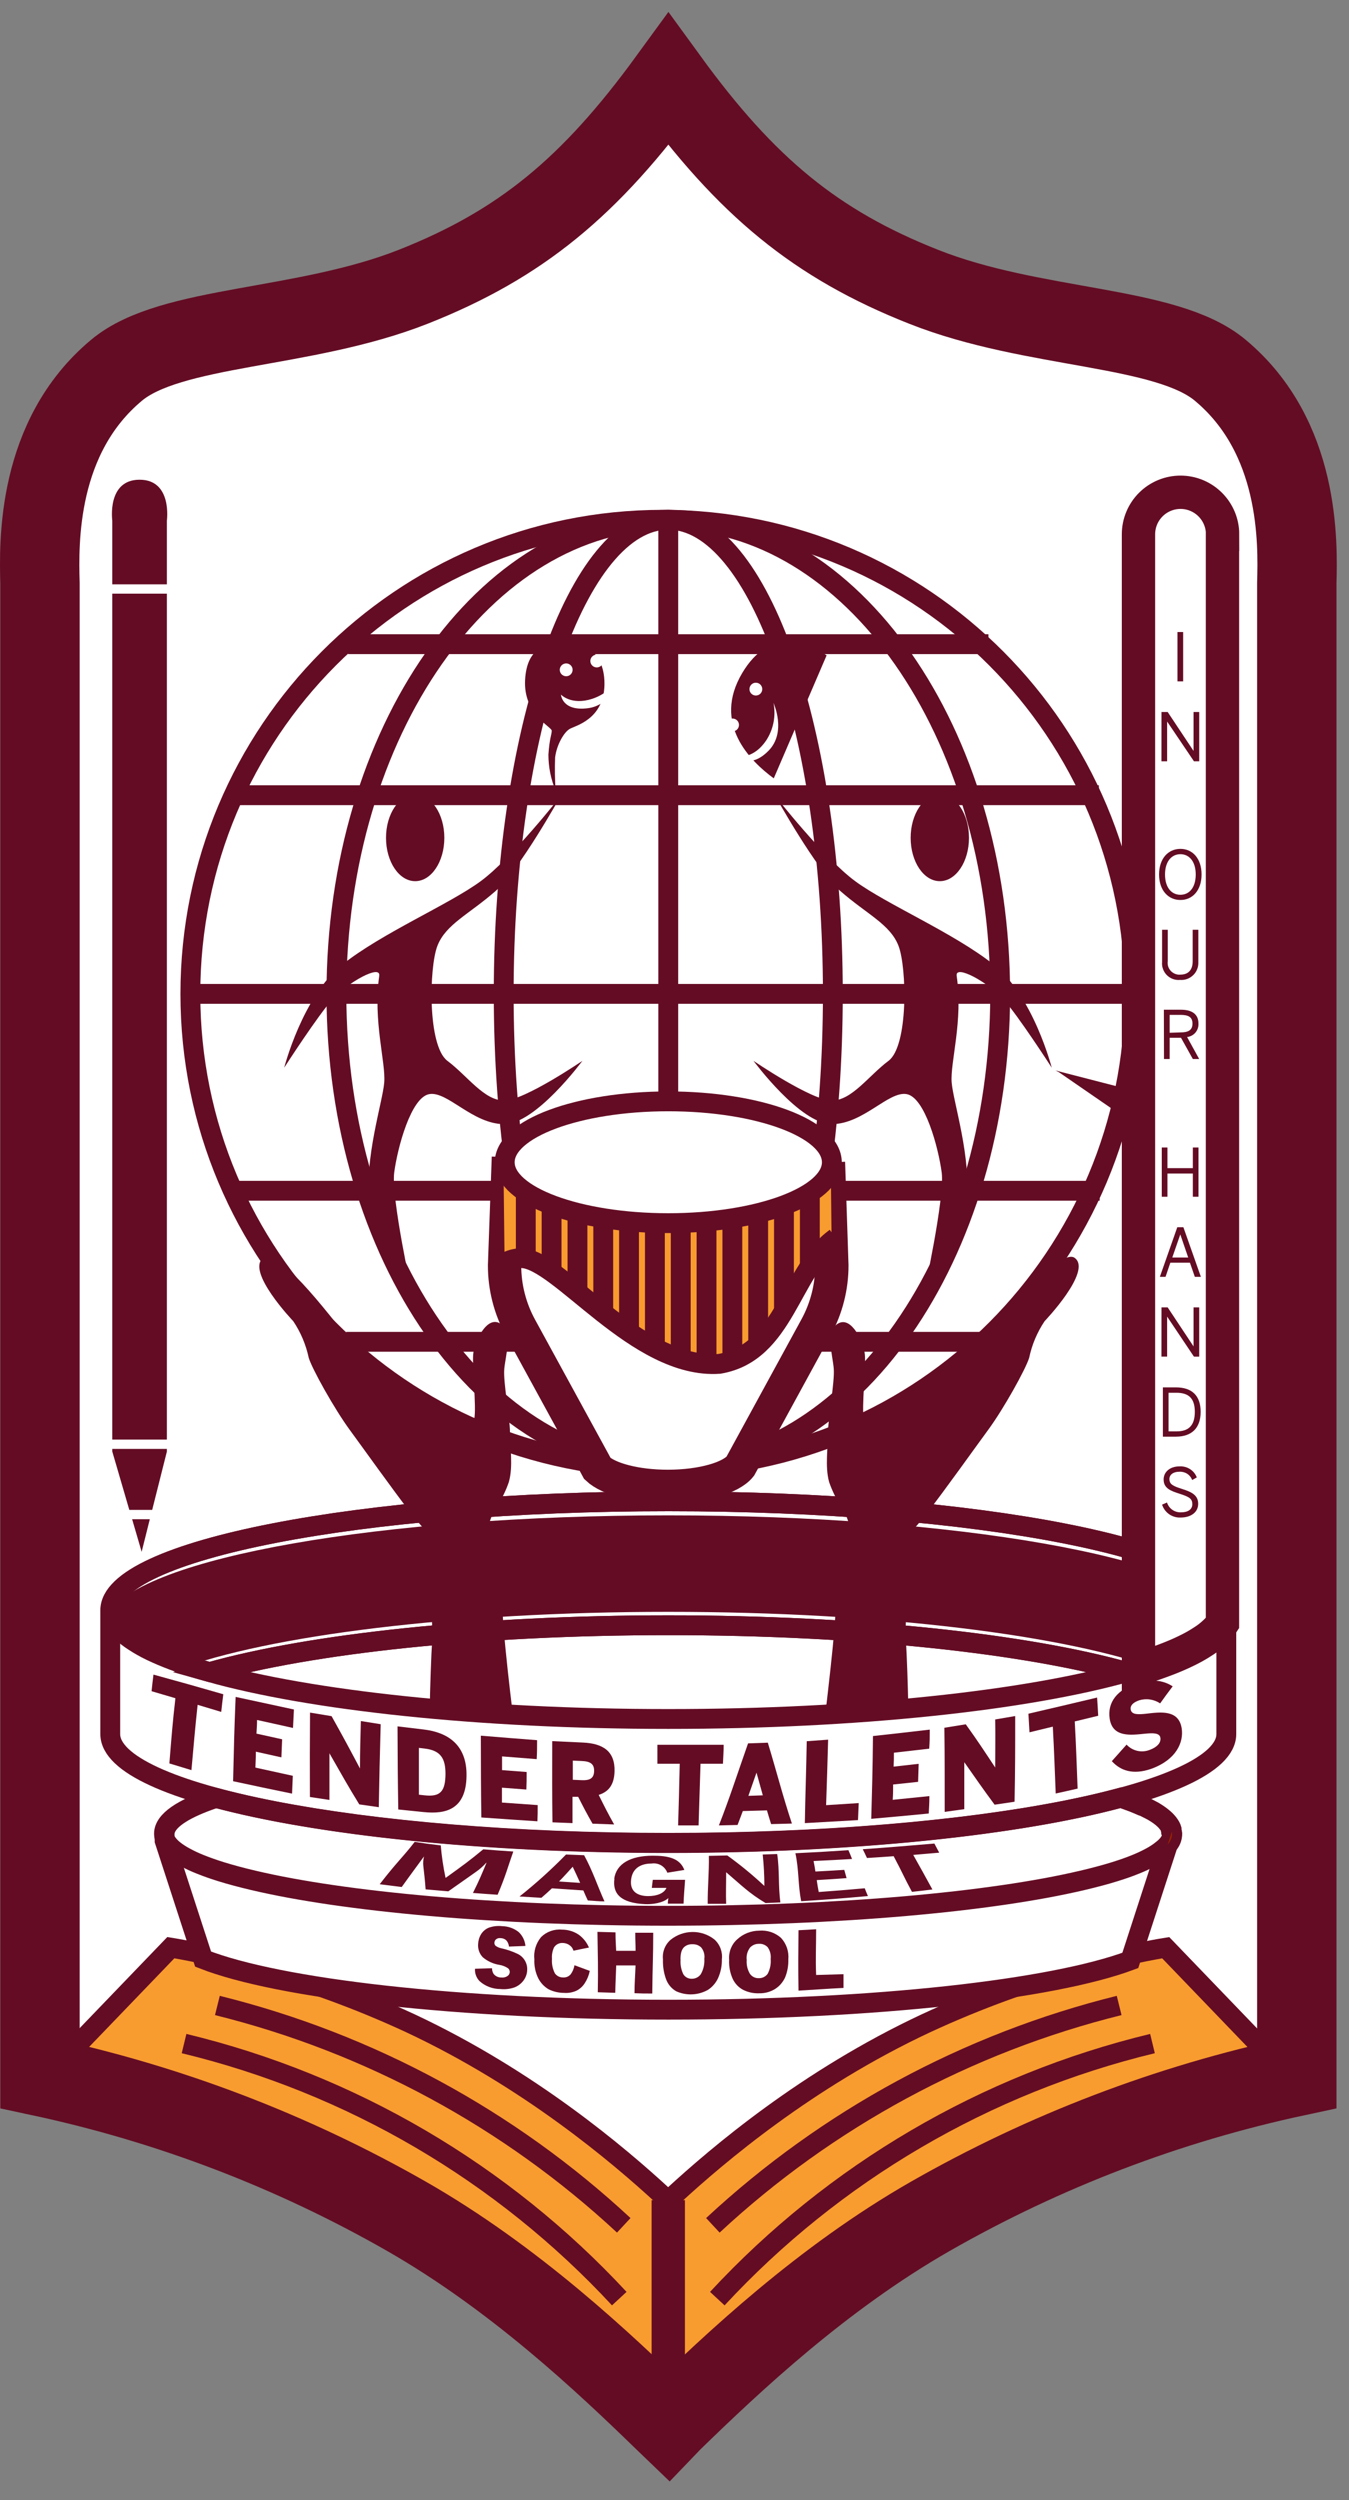 <svg width="34" height="63" viewBox="0 0 34 63" fill="none" xmlns="http://www.w3.org/2000/svg">
<rect x="0" y="0" width="34" height="63" fill="#808080" stroke="none"/>
<path d="M17.184 61.9C18.73 60.397 21.015 58.24 23.788 56.653C26.709 54.984 29.87 53.777 33.16 53.074V14.892C33.189 13.836 33.245 11.142 31.2 9.438C29.809 8.276 26.429 8.421 23.617 7.306C20.858 6.217 19.08 4.745 17.084 2C15.083 4.745 13.309 6.217 10.551 7.306C7.739 8.414 4.359 8.278 2.968 9.438C0.922 11.142 0.979 13.836 1.008 14.892V53.074C4.298 53.777 7.46 54.984 10.381 56.653C13.154 58.24 15.438 60.397 16.984 61.9L17.088 62L17.184 61.9Z" fill="white"/>
<path d="M16.843 36.992C21.463 36.992 25.208 31.643 25.208 25.044C25.208 18.446 21.463 13.097 16.843 13.097C12.223 13.097 8.479 18.446 8.479 25.044C8.479 31.643 12.223 36.992 16.843 36.992Z" stroke="#640C24" stroke-width="0.5" stroke-miterlimit="10"/>
<path d="M16.699 36.992C23.271 36.992 28.599 31.643 28.599 25.044C28.599 18.446 23.271 13.097 16.699 13.097C10.126 13.097 4.798 18.446 4.798 25.044C4.798 31.643 10.126 36.992 16.699 36.992Z" stroke="#640C24" stroke-width="0.5" stroke-miterlimit="10"/>
<path d="M16.843 36.992C19.134 36.992 20.991 31.643 20.991 25.044C20.991 18.446 19.134 13.097 16.843 13.097C14.552 13.097 12.695 18.446 12.695 25.044C12.695 31.643 14.552 36.992 16.843 36.992Z" stroke="#640C24" stroke-width="0.5" stroke-miterlimit="10"/>
<path d="M4.896 25.044H8.479H12.697H16.844H20.992H25.208H28.791" stroke="#640C24" stroke-width="0.5" stroke-miterlimit="10"/>
<path d="M16.843 36.992V13.095" stroke="#640C24" stroke-width="0.5" stroke-miterlimit="10"/>
<path d="M5.993 20.038H9.247H13.077H16.843H20.609H24.441H27.695" stroke="#640C24" stroke-width="0.5" stroke-miterlimit="10"/>
<path d="M8.774 16.232H11.194H14.042H16.843H19.644H22.491H24.912" stroke="#640C24" stroke-width="0.5" stroke-miterlimit="10"/>
<path d="M5.971 30.005H9.232H13.07H16.843H20.618H24.456H27.715" stroke="#640C24" stroke-width="0.5" stroke-miterlimit="10"/>
<path d="M8.725 33.811H11.161H14.025H16.843H19.66H22.526H24.962" stroke="#640C24" stroke-width="0.5" stroke-miterlimit="10"/>
<path d="M3.33 38.281H3.776L3.57 39.103L3.33 38.281Z" fill="#640C24"/>
<path d="M4.206 14.959H2.83V36.275H4.206V14.959Z" fill="#640C24"/>
<path d="M2.83 36.51H4.206V36.576L3.836 38.046H3.259L2.83 36.576V36.51Z" fill="#640C24"/>
<path d="M4.206 13.121V14.724H2.83V13.121C2.83 13.121 2.687 12.088 3.518 12.088C4.349 12.088 4.206 13.121 4.206 13.121Z" fill="#640C24"/>
<path d="M20.88 29.288L20.966 31.888C20.966 32.433 20.829 32.968 20.568 33.446L18.725 36.823L18.657 36.947C18.424 37.241 17.693 37.454 16.832 37.454C16.026 37.454 15.335 37.268 15.057 37.005L14.927 36.766L13.116 33.452C12.854 32.972 12.717 32.435 12.717 31.888L12.814 29.158" fill="white"/>
<path d="M20.88 29.288L20.966 31.888C20.966 32.433 20.829 32.968 20.568 33.446L18.725 36.823L18.657 36.947C18.424 37.241 17.693 37.454 16.832 37.454C16.026 37.454 15.335 37.268 15.057 37.005L14.927 36.766L13.116 33.452C12.854 32.972 12.717 32.435 12.717 31.888L12.814 29.158" stroke="#640C24" stroke-width="0.84" stroke-miterlimit="10"/>
<path d="M12.717 31.76C12.838 31.685 12.977 31.644 13.12 31.64C14.047 31.615 15.999 34.517 18.052 34.367C19.76 34.243 19.837 32.192 20.96 31.348L20.94 29.464C20.94 29.464 20.143 30.962 16.837 30.821C13.532 30.681 12.69 29.401 12.69 29.401L12.717 31.76Z" fill="#F99C2F"/>
<path d="M13.252 31.652V30.039" stroke="#640C24" stroke-width="0.5" stroke-miterlimit="10"/>
<path d="M13.902 32.003V30.361" stroke="#640C24" stroke-width="0.5" stroke-miterlimit="10"/>
<path d="M14.554 32.531V30.562" stroke="#640C24" stroke-width="0.5" stroke-miterlimit="10"/>
<path d="M15.204 33.078V30.696" stroke="#640C24" stroke-width="0.5" stroke-miterlimit="10"/>
<path d="M15.854 33.575V30.777" stroke="#640C24" stroke-width="0.5" stroke-miterlimit="10"/>
<path d="M16.506 33.978V30.816" stroke="#640C24" stroke-width="0.5" stroke-miterlimit="10"/>
<path d="M17.157 34.253V30.817" stroke="#640C24" stroke-width="0.5" stroke-miterlimit="10"/>
<path d="M17.807 34.371V30.778" stroke="#640C24" stroke-width="0.5" stroke-miterlimit="10"/>
<path d="M12.717 31.821C12.841 31.748 12.982 31.708 13.126 31.703C14.066 31.68 16.046 34.514 18.127 34.367C19.79 34.086 19.92 32.015 21.059 31.191" stroke="#640C24" stroke-width="0.5" stroke-miterlimit="10"/>
<path d="M18.458 34.294V30.7" stroke="#640C24" stroke-width="0.5" stroke-miterlimit="10"/>
<path d="M19.109 33.931V30.568" stroke="#640C24" stroke-width="0.5" stroke-miterlimit="10"/>
<path d="M19.759 33.08V30.371" stroke="#640C24" stroke-width="0.5" stroke-miterlimit="10"/>
<path d="M20.411 31.953V30.055" stroke="#640C24" stroke-width="0.5" stroke-miterlimit="10"/>
<path d="M16.843 30.821C19.12 30.821 20.966 30.134 20.966 29.287C20.966 28.439 19.12 27.752 16.843 27.752C14.567 27.752 12.721 28.439 12.721 29.287C12.721 30.134 14.567 30.821 16.843 30.821Z" fill="white" stroke="#640C24" stroke-width="0.5" stroke-miterlimit="10"/>
<path d="M16.805 61.846H16.853Z" fill="#FF9F3B"/>
<path d="M16.805 61.846H16.853" stroke="#640C24" stroke-width="0.84" stroke-miterlimit="10"/>
<path d="M9.247 55.256C9.258 55.256 16.195 60.548 16.746 61.105C17.395 61.105 21.193 57.1 24.041 55.506C27.021 53.843 32.289 52.102 32.289 52.102L29.38 49.078C29.38 49.078 28.569 49.206 27.408 49.507C26.011 49.881 24.649 50.375 23.337 50.983C20.333 52.388 18.079 54.312 16.983 55.32L16.84 55.446L16.697 55.32C15.602 54.312 13.342 52.388 10.345 50.983C9.035 50.375 7.675 49.881 6.28 49.506C5.119 49.206 4.306 49.077 4.306 49.077L1.397 52.101L9.247 55.256Z" fill="#F99C2F" stroke="#640C24" stroke-width="0.5" stroke-miterlimit="10"/>
<path d="M5.479 50.534C9.308 51.483 12.832 53.389 15.721 56.074" stroke="#640C24" stroke-width="0.5" stroke-miterlimit="10"/>
<path d="M4.639 51.494C8.848 52.51 12.664 54.745 15.608 57.921" stroke="#640C24" stroke-width="0.5" stroke-miterlimit="10"/>
<path d="M28.207 50.534C24.379 51.483 20.856 53.389 17.967 56.074" stroke="#640C24" stroke-width="0.5" stroke-miterlimit="10"/>
<path d="M29.047 51.494C24.838 52.51 21.022 54.745 18.079 57.921" stroke="#640C24" stroke-width="0.5" stroke-miterlimit="10"/>
<path d="M16.843 61.391V55.44" stroke="#640C24" stroke-width="0.84" stroke-miterlimit="10"/>
<path d="M10.464 22.204C10.87 22.204 11.199 21.715 11.199 21.112C11.199 20.509 10.87 20.021 10.464 20.021C10.058 20.021 9.729 20.509 9.729 21.112C9.729 21.715 10.058 22.204 10.464 22.204Z" fill="#640C24"/>
<path d="M7.163 26.904C7.163 26.904 7.625 25.1 8.632 24.302C9.639 23.504 11.318 22.791 12.116 22.204C12.914 21.616 14.13 20.058 14.13 20.058C14.13 20.058 13.09 21.928 12.493 22.45C11.823 23.038 11.235 23.289 11.024 23.834C10.814 24.379 10.773 26.353 11.276 26.731C11.78 27.108 12.2 27.732 12.707 27.732C13.213 27.732 14.679 26.731 14.679 26.731C14.679 26.731 13.503 28.326 12.707 28.326C11.91 28.326 11.276 27.486 10.817 27.57C10.358 27.655 10.02 28.913 9.936 29.543C9.852 30.172 10.398 32.649 10.398 32.649C10.398 32.649 9.433 31.515 9.307 30.341C9.181 29.166 9.643 27.78 9.684 27.277C9.726 26.774 9.398 25.724 9.558 24.591C9.603 24.288 8.76 24.758 8.383 25.177C8.005 25.596 7.163 26.904 7.163 26.904Z" fill="#640C24"/>
<path d="M14.004 19.924C13.884 19.635 13.822 19.326 13.822 19.014C13.851 18.593 13.906 18.51 13.906 18.412C13.906 18.313 13.191 18.007 13.234 17.139C13.277 16.27 13.822 16.16 14.41 16.202C14.998 16.243 15.244 16.72 15.235 17.25C15.221 18.133 14.494 18.286 14.354 18.37C14.214 18.455 14.032 18.762 13.991 19.085C13.98 19.365 13.985 19.645 14.004 19.924V19.924Z" fill="#640C24"/>
<path d="M23.687 22.204C24.093 22.204 24.422 21.715 24.422 21.112C24.422 20.509 24.093 20.021 23.687 20.021C23.281 20.021 22.952 20.509 22.952 21.112C22.952 21.715 23.281 22.204 23.687 22.204Z" fill="#640C24"/>
<path d="M26.508 26.904C26.508 26.904 26.046 25.1 25.039 24.302C24.032 23.504 22.352 22.791 21.554 22.204C20.756 21.616 19.541 20.058 19.541 20.058C19.541 20.058 20.58 21.928 21.177 22.45C21.848 23.038 22.436 23.289 22.646 23.834C22.856 24.379 22.898 26.353 22.394 26.731C21.89 27.108 21.47 27.732 20.964 27.732C20.457 27.732 18.991 26.731 18.991 26.731C18.991 26.731 20.167 28.326 20.964 28.326C21.76 28.326 22.394 27.486 22.853 27.57C23.312 27.655 23.65 28.913 23.734 29.543C23.819 30.172 23.272 32.649 23.272 32.649C23.272 32.649 24.238 31.515 24.364 30.341C24.489 29.166 24.027 27.78 23.986 27.277C23.945 26.774 24.279 25.724 24.112 24.591C24.067 24.288 24.91 24.758 25.288 25.177C25.665 25.596 26.508 26.904 26.508 26.904Z" fill="#640C24"/>
<path d="M20.834 16.514L19.502 19.613C18.917 19.184 17.944 18.241 18.708 16.957C19.393 15.808 20.317 16.17 20.834 16.514Z" fill="#640C24"/>
<path d="M26.6 26.974L29.13 27.626L28.948 28.018L26.6 26.974Z" fill="#640C24"/>
<path d="M28.469 28.244L26.625 26.974L28.735 27.904" fill="#640C24"/>
<path d="M29.538 46.165C29.538 46.16 29.538 46.156 29.538 46.152C29.536 46.14 29.533 46.128 29.529 46.116C29.529 46.108 29.529 46.1 29.529 46.092C29.524 46.075 29.517 46.058 29.509 46.042C29.502 46.026 29.493 46.01 29.483 45.996C29.476 45.983 29.467 45.97 29.457 45.959C29.45 45.947 29.441 45.936 29.432 45.926C29.423 45.915 29.414 45.904 29.404 45.894C29.389 45.877 29.372 45.861 29.353 45.844L29.331 45.824C29.274 45.775 29.214 45.73 29.15 45.69L29.076 45.644L28.978 45.593L28.881 45.544C28.851 45.528 28.818 45.514 28.784 45.5H28.772L28.668 45.455C28.601 45.425 28.525 45.398 28.453 45.372L28.389 45.348C28.181 45.274 27.945 45.205 27.687 45.133L27.561 45.102L27.436 45.071L27.267 45.029C27.125 44.998 26.989 44.966 26.838 44.936L26.502 44.869L26.238 44.82L25.827 44.75L25.487 44.697L25.276 44.666L25.049 44.633C24.776 44.594 24.491 44.558 24.199 44.526L23.77 44.478C23.609 44.46 23.446 44.445 23.28 44.428L22.811 44.385L22.268 44.341L21.992 44.321C21.548 44.288 21.091 44.26 20.622 44.237L20.453 44.228L20.256 44.219C19.574 44.188 18.87 44.166 18.143 44.154L17.544 44.147H16.846C9.837 44.147 4.149 45.073 4.149 46.215V46.383L5.119 49.366C7.03 50.114 11.555 50.64 16.848 50.64C22.052 50.64 26.527 50.13 28.488 49.399L29.432 46.492C29.446 46.477 29.458 46.46 29.469 46.442C29.517 46.376 29.544 46.297 29.545 46.215C29.543 46.198 29.541 46.181 29.538 46.165V46.165Z" fill="white" stroke="#640C24" stroke-width="0.5" stroke-miterlimit="10"/>
<path d="M16.843 37.83C9.077 37.83 2.779 39.059 2.779 40.574V43.696C2.779 45.209 9.072 46.436 16.843 46.436C24.614 46.436 30.908 45.209 30.908 43.696V40.574C30.908 39.059 24.611 37.83 16.843 37.83ZM16.843 43.315C12.053 43.315 7.821 42.848 5.282 42.134C7.821 41.419 12.053 40.953 16.843 40.953C21.634 40.953 25.864 41.42 28.405 42.134C25.864 42.848 21.635 43.315 16.843 43.315V43.315Z" fill="white" stroke="#640C24" stroke-width="0.5" stroke-miterlimit="10"/>
<path d="M4.421 42.792L3.82 42.615C3.838 42.44 3.848 42.356 3.868 42.197C4.576 42.391 4.928 42.49 5.628 42.692C5.606 42.863 5.596 42.954 5.576 43.137L4.981 42.958C4.914 43.584 4.884 43.946 4.825 44.604L4.269 44.435C4.322 43.769 4.35 43.408 4.421 42.792Z" fill="#640C24"/>
<path d="M5.939 42.759L7.408 43.076C7.398 43.258 7.394 43.352 7.385 43.541L6.479 43.34C6.479 43.475 6.47 43.546 6.464 43.684L7.111 43.827C7.104 44.009 7.099 44.101 7.092 44.282L6.449 44.139C6.449 44.301 6.441 44.381 6.437 44.54L7.38 44.747C7.371 44.93 7.368 45.022 7.361 45.196C6.772 45.075 6.474 45.012 5.875 44.883C5.894 44.046 5.906 43.546 5.939 42.759Z" fill="#640C24"/>
<path d="M7.814 43.154L8.357 43.244C8.643 43.755 8.794 44.035 9.073 44.563C9.073 44.084 9.085 43.832 9.095 43.367L9.595 43.447C9.572 44.279 9.56 44.772 9.547 45.538L9.055 45.467C8.759 44.986 8.609 44.713 8.303 44.179C8.303 44.663 8.303 44.912 8.303 45.355L7.811 45.281C7.808 44.475 7.808 43.975 7.814 43.154Z" fill="#640C24"/>
<path d="M10.019 43.501L10.678 43.58C11.276 43.65 11.774 43.958 11.758 44.757C11.744 45.587 11.248 45.72 10.677 45.661L10.038 45.595C10.025 44.833 10.022 44.339 10.019 43.501ZM10.704 45.239C11.105 45.283 11.223 45.132 11.228 44.703C11.228 44.311 11.11 44.108 10.701 44.06L10.558 44.043C10.558 44.523 10.558 44.771 10.558 45.223L10.704 45.239Z" fill="#640C24"/>
<path d="M12.119 43.736C12.691 43.783 12.977 43.806 13.537 43.849C13.537 44.038 13.537 44.135 13.527 44.327L12.654 44.258C12.654 44.401 12.654 44.465 12.654 44.604L13.273 44.651C13.273 44.83 13.273 44.92 13.266 45.093L12.651 45.046C12.651 45.199 12.651 45.275 12.651 45.421L13.552 45.485C13.552 45.656 13.552 45.737 13.545 45.893C12.982 45.856 12.7 45.837 12.132 45.797C12.121 45.066 12.121 44.58 12.119 43.736Z" fill="#640C24"/>
<path d="M13.918 43.873L14.69 43.909C15.198 43.932 15.503 44.127 15.489 44.636C15.479 44.969 15.345 45.148 15.089 45.228C15.247 45.545 15.324 45.698 15.479 45.973L14.934 45.953C14.79 45.701 14.718 45.564 14.572 45.276H14.429C14.429 45.562 14.429 45.693 14.429 45.939L13.924 45.919C13.914 45.201 13.917 44.719 13.918 43.873ZM14.658 44.857C14.873 44.867 14.969 44.806 14.974 44.629C14.978 44.451 14.882 44.383 14.665 44.374L14.437 44.364C14.437 44.558 14.437 44.65 14.437 44.847L14.658 44.857Z" fill="#640C24"/>
<path d="M17.132 44.443H16.569C16.569 44.251 16.569 44.156 16.569 43.965C17.237 43.965 17.57 43.965 18.239 43.965C18.239 44.154 18.228 44.251 18.221 44.443H17.656C17.636 45.103 17.623 45.444 17.607 45.997H17.091C17.108 45.449 17.117 45.105 17.132 44.443Z" fill="#640C24"/>
<path d="M18.854 43.93L19.352 43.912C19.605 44.751 19.721 45.229 19.959 45.95L19.435 45.964C19.393 45.831 19.372 45.761 19.33 45.618L18.722 45.635C18.668 45.778 18.642 45.851 18.589 45.986L18.119 45.997C18.399 45.279 18.552 44.79 18.854 43.93ZM19.226 45.239C19.163 45.014 19.131 44.899 19.067 44.667C18.984 44.906 18.942 45.025 18.862 45.252L19.226 45.239Z" fill="#640C24"/>
<path d="M20.333 43.875L20.872 43.836C20.855 44.498 20.841 44.863 20.821 45.487L21.643 45.434C21.635 45.608 21.632 45.694 21.625 45.863C21.086 45.894 20.818 45.91 20.285 45.939C20.297 45.205 20.318 44.72 20.333 43.875Z" fill="#640C24"/>
<path d="M22.002 43.745C22.575 43.682 22.861 43.65 23.433 43.583C23.433 43.772 23.433 43.869 23.42 44.063L22.53 44.165C22.53 44.308 22.53 44.375 22.522 44.516L23.154 44.445L23.14 44.899C22.888 44.927 22.762 44.94 22.51 44.966C22.51 45.123 22.51 45.201 22.5 45.352L23.424 45.258C23.424 45.44 23.416 45.528 23.408 45.697C22.826 45.753 22.536 45.78 21.959 45.831C21.98 45.078 21.994 44.59 22.002 43.745Z" fill="#640C24"/>
<path d="M23.802 43.536L24.341 43.449C24.643 43.869 24.79 44.096 25.083 44.538C25.083 44.048 25.09 43.793 25.083 43.327L25.587 43.241C25.587 44.071 25.587 44.573 25.571 45.4L25.068 45.475C24.763 45.063 24.611 44.84 24.304 44.404C24.304 44.892 24.304 45.141 24.304 45.587L23.81 45.656C23.808 44.869 23.813 44.375 23.802 43.536Z" fill="#640C24"/>
<path d="M26.535 43.508L25.947 43.651C25.937 43.46 25.931 43.365 25.92 43.182C26.609 43.022 26.956 42.941 27.651 42.775C27.663 42.952 27.669 43.045 27.679 43.234L27.088 43.377C27.124 44.035 27.134 44.405 27.16 45.069C26.94 45.12 26.828 45.145 26.608 45.193C26.581 44.538 26.571 44.169 26.535 43.508Z" fill="#640C24"/>
<path d="M28.022 44.378L28.394 43.961C28.466 44.039 28.56 44.094 28.665 44.118C28.769 44.142 28.878 44.133 28.977 44.094C29.146 44.031 29.263 43.929 29.247 43.795C29.232 43.66 29.056 43.666 28.847 43.687C28.499 43.722 28.043 43.783 27.969 43.313C27.903 42.883 28.173 42.577 28.633 42.422C29.062 42.279 29.358 42.364 29.556 42.493C29.432 42.657 29.368 42.742 29.24 42.922C29.163 42.871 29.076 42.837 28.984 42.824C28.892 42.81 28.798 42.818 28.71 42.845C28.552 42.901 28.482 42.979 28.498 43.077C28.52 43.211 28.688 43.205 28.897 43.181C29.243 43.142 29.712 43.071 29.784 43.557C29.835 43.902 29.649 44.342 29.016 44.571C28.545 44.734 28.236 44.61 28.022 44.378Z" fill="#640C24"/>
<path d="M10.452 46.412C10.7 46.451 10.834 46.468 11.109 46.501C11.132 46.774 11.172 47.046 11.229 47.315H11.238C11.667 47.006 11.834 46.886 12.18 46.599C12.482 46.624 12.635 46.635 12.937 46.655C12.794 47.059 12.747 47.263 12.542 47.744C12.296 47.728 12.172 47.718 11.92 47.699C12.089 47.359 12.144 47.219 12.262 46.938H12.255C12.179 47.023 12.094 47.099 12.001 47.164C11.747 47.346 11.612 47.436 11.299 47.658C11.069 47.639 10.953 47.629 10.727 47.608C10.708 47.346 10.693 47.235 10.67 47.027C10.66 46.944 10.666 46.859 10.687 46.778V46.778C10.492 47.047 10.401 47.164 10.125 47.549L9.57 47.479C10.012 46.907 10.129 46.828 10.452 46.412ZM14.266 46.73L14.722 46.748C14.945 47.159 15.048 47.495 15.235 47.911C15.077 47.911 14.999 47.898 14.815 47.888C14.771 47.792 14.748 47.745 14.702 47.635L13.911 47.582C13.809 47.678 13.756 47.725 13.645 47.821L13.094 47.788C13.507 47.46 13.898 47.107 14.266 46.73V46.73ZM14.622 47.445C14.547 47.28 14.51 47.196 14.434 47.039C14.303 47.182 14.234 47.262 14.09 47.41L14.622 47.445ZM15.48 47.342C15.534 46.961 15.892 46.761 16.451 46.76C16.827 46.76 17.134 46.817 17.248 47.119L16.819 47.189C16.79 47.111 16.735 47.046 16.663 47.003C16.591 46.961 16.508 46.945 16.425 46.957C16.262 46.957 15.956 47.001 15.908 47.349C15.859 47.697 16.118 47.778 16.337 47.778C16.556 47.778 16.74 47.708 16.797 47.571H16.428C16.437 47.491 16.443 47.449 16.453 47.368C16.77 47.368 16.933 47.368 17.267 47.368C17.248 47.625 17.236 47.762 17.228 47.968H16.832C16.832 47.913 16.839 47.883 16.845 47.825C16.792 47.892 16.584 47.99 16.265 47.981C15.63 47.953 15.434 47.708 15.486 47.336L15.48 47.342ZM17.866 46.764L18.331 46.754C18.658 46.99 18.97 47.246 19.265 47.522V47.522C19.265 47.257 19.251 46.993 19.223 46.73L19.588 46.718C19.651 47.133 19.611 47.528 19.669 47.937C19.534 47.944 19.474 47.947 19.295 47.953C18.874 47.702 18.683 47.501 18.302 47.177C18.302 47.509 18.292 47.708 18.302 47.973H17.837C17.833 47.559 17.874 47.173 17.866 46.764ZM20.049 46.698C20.53 46.675 20.807 46.66 21.383 46.621C21.423 46.71 21.44 46.754 21.475 46.843C21.07 46.867 20.871 46.877 20.505 46.894C20.526 46.997 20.535 47.051 20.552 47.159C20.829 47.144 20.981 47.136 21.279 47.117C21.303 47.2 21.314 47.242 21.337 47.325C21.025 47.348 20.872 47.358 20.585 47.375C20.604 47.498 20.612 47.559 20.635 47.675C21.064 47.644 21.314 47.624 21.795 47.581C21.825 47.661 21.841 47.699 21.875 47.777C21.16 47.842 20.779 47.87 20.192 47.907C20.11 47.479 20.139 47.132 20.047 46.695L20.049 46.698ZM22.52 46.773C22.251 46.793 22.117 46.801 21.851 46.818C21.811 46.731 21.789 46.687 21.745 46.597C22.45 46.547 22.829 46.515 23.55 46.454C23.602 46.554 23.626 46.597 23.672 46.684L23.017 46.74C23.232 47.122 23.302 47.249 23.5 47.611C23.302 47.635 23.198 47.648 22.985 47.671C22.786 47.305 22.729 47.156 22.519 46.764L22.52 46.773Z" fill="#640C24"/>
<path d="M10.89 41.21C10.925 40.345 10.637 39.519 10.663 39.193C10.689 38.867 10.97 38.803 10.663 38.495C10.597 38.428 10.493 38.302 10.364 38.139C9.899 37.54 9.124 36.45 8.816 36.032C8.426 35.5 7.865 34.493 7.781 34.214C7.711 33.884 7.579 33.57 7.39 33.29C7.39 33.29 6.187 32.03 6.635 31.695C6.977 31.438 8.177 32.943 8.924 33.934C9.444 34.35 10.311 35.038 10.626 35.257C11.002 35.496 11.393 35.714 11.794 35.909C11.833 35.901 11.869 35.881 11.897 35.853C11.925 35.826 11.945 35.79 11.954 35.752C12.01 35.466 11.899 34.437 11.926 34.13C11.953 33.822 12.262 33.15 12.598 33.346C12.934 33.542 12.741 34.157 12.71 34.49C12.678 34.824 12.853 35.722 12.853 36.085C12.853 36.448 12.937 36.952 12.825 37.344C12.751 37.561 12.649 37.768 12.524 37.96C12.448 38.072 12.39 38.195 12.349 38.324C12.293 38.575 12.635 40.003 12.685 40.898C12.685 40.951 12.685 41.008 12.698 41.071C12.741 41.62 12.841 42.511 12.926 43.204C12.2 43.162 11.502 43.11 10.83 43.048C10.843 42.469 10.864 41.761 10.895 41.29C10.887 41.264 10.89 41.237 10.89 41.21Z" fill="#640C24"/>
<path d="M26.329 33.29C26.141 33.57 26.008 33.884 25.939 34.214C25.855 34.493 25.295 35.502 24.904 36.032C24.596 36.45 23.819 37.544 23.353 38.142C23.226 38.303 23.123 38.428 23.057 38.495C22.749 38.803 23.028 38.858 23.057 39.193C23.085 39.528 22.795 40.346 22.829 41.213C22.829 41.24 22.829 41.266 22.829 41.293C22.86 41.758 22.881 42.47 22.894 43.048C22.223 43.111 21.524 43.164 20.8 43.204C20.881 42.514 20.983 41.63 21.026 41.077C21.026 41.013 21.034 40.954 21.039 40.901C21.095 40.006 21.431 38.578 21.375 38.326C21.335 38.198 21.277 38.076 21.202 37.965C21.075 37.772 20.973 37.565 20.898 37.347C20.787 36.955 20.871 36.453 20.871 36.088C20.871 35.723 21.039 34.828 21.014 34.493C20.99 34.158 20.79 33.541 21.126 33.349C21.462 33.157 21.77 33.824 21.798 34.133C21.827 34.442 21.714 35.474 21.77 35.755C21.779 35.793 21.799 35.828 21.827 35.856C21.855 35.884 21.891 35.904 21.93 35.912C22.331 35.717 22.721 35.499 23.098 35.26C23.413 35.041 24.28 34.353 24.8 33.937C25.543 32.946 26.743 31.441 27.089 31.698C27.532 32.032 26.329 33.29 26.329 33.29Z" fill="#640C24"/>
<path d="M30.908 40.574C30.906 40.679 30.878 40.782 30.825 40.874C30.773 40.964 30.708 41.045 30.632 41.116C30.538 41.207 30.435 41.288 30.324 41.357C30.186 41.447 30.043 41.528 29.895 41.599C29.725 41.682 29.535 41.762 29.323 41.841C29.048 41.942 28.744 42.041 28.409 42.134C25.869 41.419 21.639 40.953 16.847 40.953C12.056 40.953 7.825 41.42 5.286 42.134C4.95 42.041 4.645 41.942 4.373 41.841C4.163 41.762 3.971 41.681 3.801 41.599C3.653 41.528 3.51 41.447 3.372 41.357C3.262 41.287 3.159 41.206 3.063 41.117C2.989 41.046 2.925 40.964 2.873 40.875C2.819 40.784 2.79 40.68 2.789 40.574C2.789 39.059 9.082 37.83 16.853 37.83C24.624 37.83 30.908 39.059 30.908 40.574Z" stroke="#640C24" stroke-width="0.5" stroke-miterlimit="10"/>
<path d="M2.863 40.875C3.631 39.502 9.597 38.434 16.843 38.434C24.09 38.434 30.053 39.502 30.825 40.874" stroke="#640C24" stroke-width="0.5" stroke-miterlimit="10"/>
<path d="M3.054 41.117C4.341 39.862 10.027 38.916 16.844 38.916C23.661 38.916 29.34 39.861 30.632 41.115" stroke="#640C24" stroke-width="0.5" stroke-miterlimit="10"/>
<path d="M3.362 41.357C5.093 40.224 10.474 39.399 16.843 39.399C23.213 39.399 28.593 40.224 30.324 41.357" stroke="#640C24" stroke-width="0.5" stroke-miterlimit="10"/>
<path d="M3.795 41.599C5.878 40.598 10.936 39.883 16.843 39.883C22.75 39.883 27.808 40.598 29.89 41.599" stroke="#640C24" stroke-width="0.5" stroke-miterlimit="10"/>
<path d="M4.368 41.841C6.715 40.964 11.421 40.365 16.843 40.365C22.265 40.365 26.973 40.964 29.32 41.841" stroke="#640C24" stroke-width="0.5" stroke-miterlimit="10"/>
<path d="M30.811 13.464V40.9C30.761 40.979 30.701 41.052 30.632 41.117C30.538 41.208 30.435 41.289 30.324 41.359C30.187 41.449 30.044 41.529 29.895 41.6C29.725 41.683 29.535 41.764 29.323 41.842C29.111 41.921 28.92 41.985 28.694 42.052V13.464C28.694 13.183 28.805 12.914 29.004 12.715C29.203 12.516 29.473 12.404 29.754 12.404C30.035 12.404 30.304 12.516 30.503 12.715C30.702 12.914 30.814 13.183 30.814 13.464H30.811Z" fill="white" stroke="#640C24" stroke-width="0.84" stroke-miterlimit="10"/>
<path d="M29.677 15.926H29.82V17.169H29.677V15.926Z" fill="#640C24"/>
<path d="M29.274 17.941H29.43L30.082 18.922V17.941H30.225V19.183H30.092L29.416 18.181V19.183H29.273L29.274 17.941Z" fill="#640C24"/>
<path d="M29.213 22.035C29.213 21.634 29.443 21.39 29.751 21.39C30.058 21.39 30.284 21.634 30.284 22.035C30.284 22.435 30.058 22.678 29.751 22.678C29.443 22.678 29.213 22.434 29.213 22.035ZM30.137 22.035C30.137 21.71 29.975 21.524 29.751 21.524C29.526 21.524 29.363 21.71 29.363 22.035C29.363 22.359 29.522 22.547 29.751 22.547C29.98 22.547 30.137 22.358 30.137 22.035V22.035Z" fill="#640C24"/>
<path d="M29.289 24.24V23.428H29.432V24.22C29.425 24.264 29.429 24.309 29.442 24.352C29.456 24.394 29.478 24.433 29.509 24.466C29.539 24.498 29.576 24.523 29.618 24.54C29.659 24.556 29.703 24.563 29.748 24.559C29.964 24.559 30.06 24.425 30.06 24.223V23.428H30.203V24.238C30.206 24.299 30.197 24.36 30.175 24.417C30.154 24.474 30.12 24.526 30.076 24.569C30.033 24.612 29.981 24.646 29.923 24.667C29.866 24.688 29.805 24.697 29.744 24.692C29.683 24.698 29.621 24.69 29.564 24.67C29.506 24.649 29.454 24.616 29.41 24.573C29.367 24.53 29.334 24.478 29.313 24.42C29.291 24.363 29.283 24.301 29.289 24.24V24.24Z" fill="#640C24"/>
<path d="M29.334 25.443H29.764C30.05 25.443 30.206 25.562 30.206 25.79C30.211 25.872 30.184 25.954 30.131 26.018C30.078 26.081 30.002 26.122 29.919 26.131L30.224 26.685H30.064L29.766 26.15H29.48V26.685H29.337L29.334 25.443ZM29.752 26.015C29.947 26.015 30.055 25.961 30.055 25.792C30.055 25.624 29.948 25.573 29.751 25.573H29.48V26.024L29.752 26.015Z" fill="#640C24"/>
<path d="M29.281 28.915H29.424V29.435H30.064V28.915H30.207V30.156H30.064V29.571H29.424V30.156H29.281V28.915Z" fill="#640C24"/>
<path d="M29.672 30.924H29.826L30.267 32.174H30.114L29.991 31.818H29.497L29.376 32.174H29.233L29.672 30.924ZM29.947 31.687L29.748 31.105L29.546 31.687H29.947Z" fill="#640C24"/>
<path d="M29.274 32.944H29.43L30.082 33.927V32.944H30.225V34.185H30.092L29.416 33.176V34.184H29.273L29.274 32.944Z" fill="#640C24"/>
<path d="M29.309 34.959H29.635C30.035 34.959 30.261 35.16 30.261 35.576C30.261 35.992 30.029 36.201 29.635 36.201H29.309V34.959ZM29.653 36.068C29.954 36.068 30.114 35.925 30.114 35.576C30.114 35.227 29.952 35.095 29.65 35.095H29.452V36.068H29.653Z" fill="#640C24"/>
<path d="M29.289 37.914L29.413 37.86C29.436 37.935 29.483 37.999 29.547 38.044C29.611 38.089 29.688 38.111 29.765 38.108C29.941 38.108 30.051 38.035 30.051 37.903C30.051 37.771 29.984 37.72 29.74 37.643C29.495 37.565 29.328 37.5 29.328 37.279C29.328 37.089 29.489 36.95 29.727 36.95C29.82 36.944 29.912 36.968 29.991 37.017C30.07 37.067 30.131 37.141 30.164 37.228L30.047 37.294C30.023 37.229 29.979 37.174 29.921 37.136C29.863 37.099 29.794 37.081 29.725 37.085C29.567 37.085 29.474 37.162 29.474 37.267C29.474 37.4 29.556 37.444 29.8 37.521C30.043 37.598 30.199 37.681 30.199 37.893C30.199 38.105 30.018 38.239 29.755 38.239C29.653 38.244 29.552 38.214 29.467 38.156C29.383 38.097 29.32 38.012 29.289 37.914V37.914Z" fill="#640C24"/>
<path d="M29.54 46.205C29.54 46.287 29.513 46.366 29.465 46.432C29.454 46.45 29.442 46.467 29.427 46.482C29.385 46.531 29.337 46.576 29.284 46.615C29.198 46.685 29.105 46.745 29.007 46.797C28.881 46.866 28.75 46.927 28.616 46.98C28.462 47.043 28.289 47.103 28.1 47.162C27.853 47.239 27.578 47.312 27.275 47.383C24.986 47.922 21.163 48.274 16.833 48.274C12.504 48.274 8.68 47.922 6.392 47.383C6.089 47.312 5.82 47.24 5.568 47.162C5.378 47.103 5.205 47.041 5.052 46.98C4.917 46.927 4.786 46.866 4.66 46.797C4.562 46.745 4.468 46.684 4.381 46.615C4.315 46.563 4.257 46.502 4.209 46.434C4.161 46.367 4.135 46.287 4.133 46.205C4.133 45.88 4.595 45.571 5.421 45.298C7.975 45.987 12.135 46.442 16.832 46.442C21.529 46.442 25.69 45.993 28.245 45.298L28.369 45.341L28.433 45.365C28.509 45.391 28.576 45.418 28.648 45.448L28.752 45.492H28.764C28.798 45.507 28.831 45.521 28.861 45.537L28.958 45.585L29.056 45.637L29.13 45.683C29.194 45.723 29.255 45.768 29.312 45.817L29.333 45.837C29.352 45.854 29.369 45.87 29.384 45.887C29.394 45.897 29.404 45.907 29.412 45.919C29.421 45.929 29.43 45.94 29.438 45.952C29.447 45.963 29.456 45.975 29.463 45.989C29.473 46.003 29.482 46.018 29.489 46.035C29.497 46.05 29.504 46.067 29.509 46.084C29.509 46.093 29.509 46.101 29.509 46.109C29.513 46.12 29.516 46.132 29.518 46.145V46.145C29.518 46.149 29.518 46.153 29.518 46.157C29.526 46.173 29.534 46.188 29.54 46.205V46.205Z" stroke="#640C24" stroke-width="0.5" stroke-miterlimit="10"/>
<path d="M29.541 46.205C29.54 46.286 29.513 46.366 29.465 46.432C29.454 46.45 29.442 46.467 29.428 46.482L29.536 46.152C29.537 46.156 29.537 46.16 29.536 46.165C29.539 46.178 29.54 46.191 29.541 46.205V46.205Z" fill="#972200"/>
<path d="M16.945 61.014C18.468 59.534 20.719 57.408 23.451 55.845C26.329 54.201 29.443 53.012 32.684 52.319V14.701C32.713 13.662 32.769 11.007 30.753 9.328C29.383 8.183 26.053 8.326 23.283 7.228C20.565 6.155 18.813 4.705 16.846 2C14.875 4.705 13.127 6.155 10.41 7.228C7.639 8.319 4.309 8.185 2.939 9.328C0.924 11.007 0.979 13.662 1.008 14.701V52.319C4.249 53.012 7.364 54.201 10.242 55.845C12.974 57.408 15.224 59.534 16.747 61.014L16.85 61.113L16.945 61.014Z" stroke="#640C24" stroke-width="2" stroke-miterlimit="10"/>
<path d="M19.05 17.526C19.14 17.526 19.212 17.454 19.212 17.365C19.212 17.276 19.14 17.203 19.05 17.203C18.961 17.203 18.889 17.276 18.889 17.365C18.889 17.454 18.961 17.526 19.05 17.526Z" fill="white"/>
<path d="M18.464 18.429C18.553 18.429 18.625 18.357 18.625 18.267C18.625 18.178 18.553 18.106 18.464 18.106C18.375 18.106 18.302 18.178 18.302 18.267C18.302 18.357 18.375 18.429 18.464 18.429Z" fill="white"/>
<path d="M19.495 17.712C19.56 18.041 19.493 18.383 19.308 18.662C18.994 19.124 18.62 19.061 18.62 19.061C18.62 19.061 18.906 19.387 19.369 18.918C19.833 18.449 19.495 17.712 19.495 17.712Z" fill="white"/>
<path d="M15.041 16.818C15.13 16.818 15.203 16.746 15.203 16.657C15.203 16.567 15.13 16.495 15.041 16.495C14.952 16.495 14.879 16.567 14.879 16.657C14.879 16.746 14.952 16.818 15.041 16.818Z" fill="white"/>
<path d="M14.27 17.04C14.359 17.04 14.432 16.968 14.432 16.878C14.432 16.789 14.359 16.717 14.27 16.717C14.181 16.717 14.108 16.789 14.108 16.878C14.108 16.968 14.181 17.04 14.27 17.04Z" fill="white"/>
<path d="M15.658 16.977C15.507 17.277 15.244 17.504 14.926 17.609C14.394 17.781 14.138 17.502 14.138 17.502C14.138 17.502 14.163 17.931 14.82 17.845C15.476 17.76 15.658 16.977 15.658 16.977Z" fill="white"/>
<path d="M11.972 49.609L12.401 49.596C12.4 49.647 12.414 49.696 12.441 49.739C12.464 49.768 12.493 49.791 12.526 49.806C12.559 49.822 12.596 49.83 12.632 49.829C12.686 49.836 12.741 49.824 12.787 49.795C12.804 49.784 12.819 49.77 12.829 49.753C12.84 49.736 12.846 49.716 12.848 49.696C12.849 49.677 12.846 49.659 12.838 49.642C12.831 49.624 12.82 49.609 12.805 49.597C12.738 49.552 12.662 49.522 12.582 49.51C12.429 49.485 12.286 49.419 12.168 49.319C12.126 49.275 12.094 49.224 12.074 49.167C12.054 49.111 12.046 49.051 12.05 48.991C12.053 48.904 12.077 48.819 12.122 48.743C12.167 48.669 12.234 48.61 12.315 48.576C12.425 48.536 12.543 48.522 12.659 48.536C12.807 48.539 12.95 48.589 13.067 48.679C13.168 48.771 13.231 48.898 13.243 49.034L12.828 49.05C12.823 48.991 12.799 48.936 12.76 48.892C12.72 48.856 12.67 48.837 12.617 48.837C12.596 48.834 12.575 48.835 12.555 48.84C12.536 48.846 12.517 48.855 12.501 48.868C12.488 48.879 12.478 48.893 12.471 48.909C12.464 48.924 12.461 48.941 12.461 48.958C12.46 48.971 12.463 48.985 12.468 48.997C12.473 49.009 12.481 49.02 12.491 49.03C12.533 49.061 12.582 49.083 12.634 49.093C12.777 49.124 12.917 49.172 13.05 49.236C13.125 49.273 13.188 49.331 13.23 49.404C13.272 49.476 13.292 49.559 13.287 49.643C13.284 49.736 13.252 49.827 13.197 49.902C13.139 49.981 13.06 50.042 12.969 50.078C12.853 50.119 12.73 50.133 12.608 50.12C12.417 50.119 12.232 50.05 12.089 49.923C12.048 49.882 12.017 49.833 11.997 49.779C11.976 49.724 11.968 49.667 11.972 49.609Z" fill="#640C24"/>
<path d="M14.479 49.52L14.865 49.663C14.842 49.775 14.798 49.882 14.735 49.978C14.684 50.056 14.613 50.12 14.529 50.162C14.431 50.206 14.324 50.225 14.217 50.217C14.082 50.217 13.949 50.186 13.828 50.127C13.718 50.062 13.627 49.967 13.568 49.853C13.495 49.705 13.46 49.54 13.468 49.374C13.457 49.274 13.466 49.173 13.495 49.076C13.524 48.98 13.572 48.89 13.636 48.812C13.705 48.744 13.787 48.692 13.878 48.659C13.969 48.627 14.065 48.614 14.161 48.623C14.314 48.622 14.464 48.667 14.591 48.754C14.702 48.836 14.79 48.947 14.844 49.075C14.688 49.105 14.609 49.121 14.455 49.154C14.443 49.121 14.427 49.09 14.406 49.062C14.379 49.031 14.346 49.006 14.309 48.988C14.27 48.97 14.228 48.961 14.186 48.959C14.142 48.956 14.098 48.965 14.058 48.985C14.019 49.005 13.986 49.035 13.963 49.072C13.922 49.162 13.904 49.26 13.912 49.358C13.902 49.485 13.928 49.613 13.986 49.726C14.009 49.758 14.04 49.784 14.075 49.802C14.111 49.82 14.15 49.828 14.19 49.828C14.226 49.831 14.262 49.825 14.296 49.812C14.33 49.798 14.36 49.776 14.383 49.749C14.433 49.681 14.465 49.603 14.479 49.52V49.52Z" fill="#640C24"/>
<path d="M15.058 48.679L15.513 48.692C15.513 48.911 15.523 48.978 15.53 49.157H16.019C16.019 48.977 16.011 48.919 16.011 48.702H16.464C16.464 49.329 16.445 49.572 16.44 50.233C16.261 50.233 16.171 50.233 15.992 50.225C15.992 49.958 16.009 49.796 16.018 49.525H15.531C15.523 49.799 15.511 49.954 15.507 50.215L15.067 50.201C15.078 49.552 15.067 49.309 15.058 48.679Z" fill="#640C24"/>
<path d="M16.709 49.374C16.699 49.282 16.711 49.189 16.745 49.103C16.778 49.017 16.832 48.94 16.902 48.879C17.058 48.753 17.252 48.684 17.453 48.682C17.653 48.68 17.849 48.747 18.006 48.871C18.075 48.933 18.128 49.011 18.161 49.098C18.193 49.184 18.205 49.278 18.194 49.37C18.198 49.533 18.165 49.696 18.098 49.845C18.043 49.966 17.954 50.068 17.843 50.141C17.721 50.209 17.585 50.248 17.445 50.254C17.306 50.26 17.167 50.233 17.04 50.175C16.926 50.108 16.838 50.005 16.791 49.882C16.73 49.72 16.703 49.547 16.709 49.374V49.374ZM17.154 49.374C17.143 49.503 17.166 49.632 17.223 49.748C17.245 49.784 17.277 49.813 17.314 49.833C17.352 49.853 17.395 49.862 17.437 49.861C17.481 49.861 17.525 49.852 17.564 49.831C17.604 49.812 17.638 49.782 17.663 49.746C17.73 49.628 17.761 49.493 17.752 49.357C17.759 49.306 17.756 49.255 17.742 49.206C17.728 49.156 17.704 49.111 17.672 49.071C17.642 49.043 17.607 49.022 17.569 49.008C17.531 48.995 17.49 48.989 17.45 48.991C17.41 48.989 17.371 48.995 17.334 49.008C17.296 49.022 17.262 49.044 17.234 49.071C17.18 49.133 17.151 49.211 17.151 49.377L17.154 49.374Z" fill="#640C24"/>
<path d="M18.377 49.384C18.369 49.288 18.383 49.191 18.418 49.101C18.454 49.011 18.509 48.931 18.581 48.867C18.732 48.728 18.928 48.651 19.132 48.649C19.232 48.64 19.333 48.652 19.428 48.683C19.523 48.715 19.611 48.765 19.686 48.832C19.752 48.904 19.803 48.99 19.835 49.083C19.866 49.176 19.878 49.275 19.869 49.373C19.874 49.529 19.846 49.685 19.787 49.829C19.733 49.946 19.648 50.045 19.541 50.115C19.42 50.191 19.279 50.23 19.136 50.227C18.995 50.233 18.854 50.203 18.727 50.139C18.613 50.078 18.522 49.981 18.467 49.863C18.399 49.713 18.369 49.549 18.377 49.384V49.384ZM18.82 49.384C18.81 49.508 18.838 49.631 18.902 49.738C18.927 49.773 18.96 49.801 18.999 49.82C19.038 49.839 19.08 49.848 19.123 49.846C19.166 49.848 19.209 49.839 19.248 49.82C19.287 49.801 19.321 49.773 19.347 49.739C19.408 49.624 19.435 49.493 19.424 49.363C19.436 49.257 19.409 49.151 19.347 49.064C19.318 49.035 19.284 49.012 19.246 48.998C19.208 48.983 19.167 48.977 19.126 48.981C19.086 48.98 19.045 48.987 19.007 49.003C18.97 49.019 18.936 49.042 18.907 49.071C18.873 49.116 18.847 49.167 18.832 49.221C18.817 49.276 18.813 49.333 18.82 49.389V49.384Z" fill="#640C24"/>
<path d="M20.125 48.638C20.302 48.629 20.392 48.625 20.57 48.613C20.57 49.091 20.552 49.336 20.57 49.766L21.26 49.746C21.26 49.876 21.26 49.937 21.26 50.092C20.817 50.114 20.585 50.134 20.125 50.16C20.115 49.505 20.12 49.267 20.125 48.638Z" fill="#640C24"/>
</svg>
